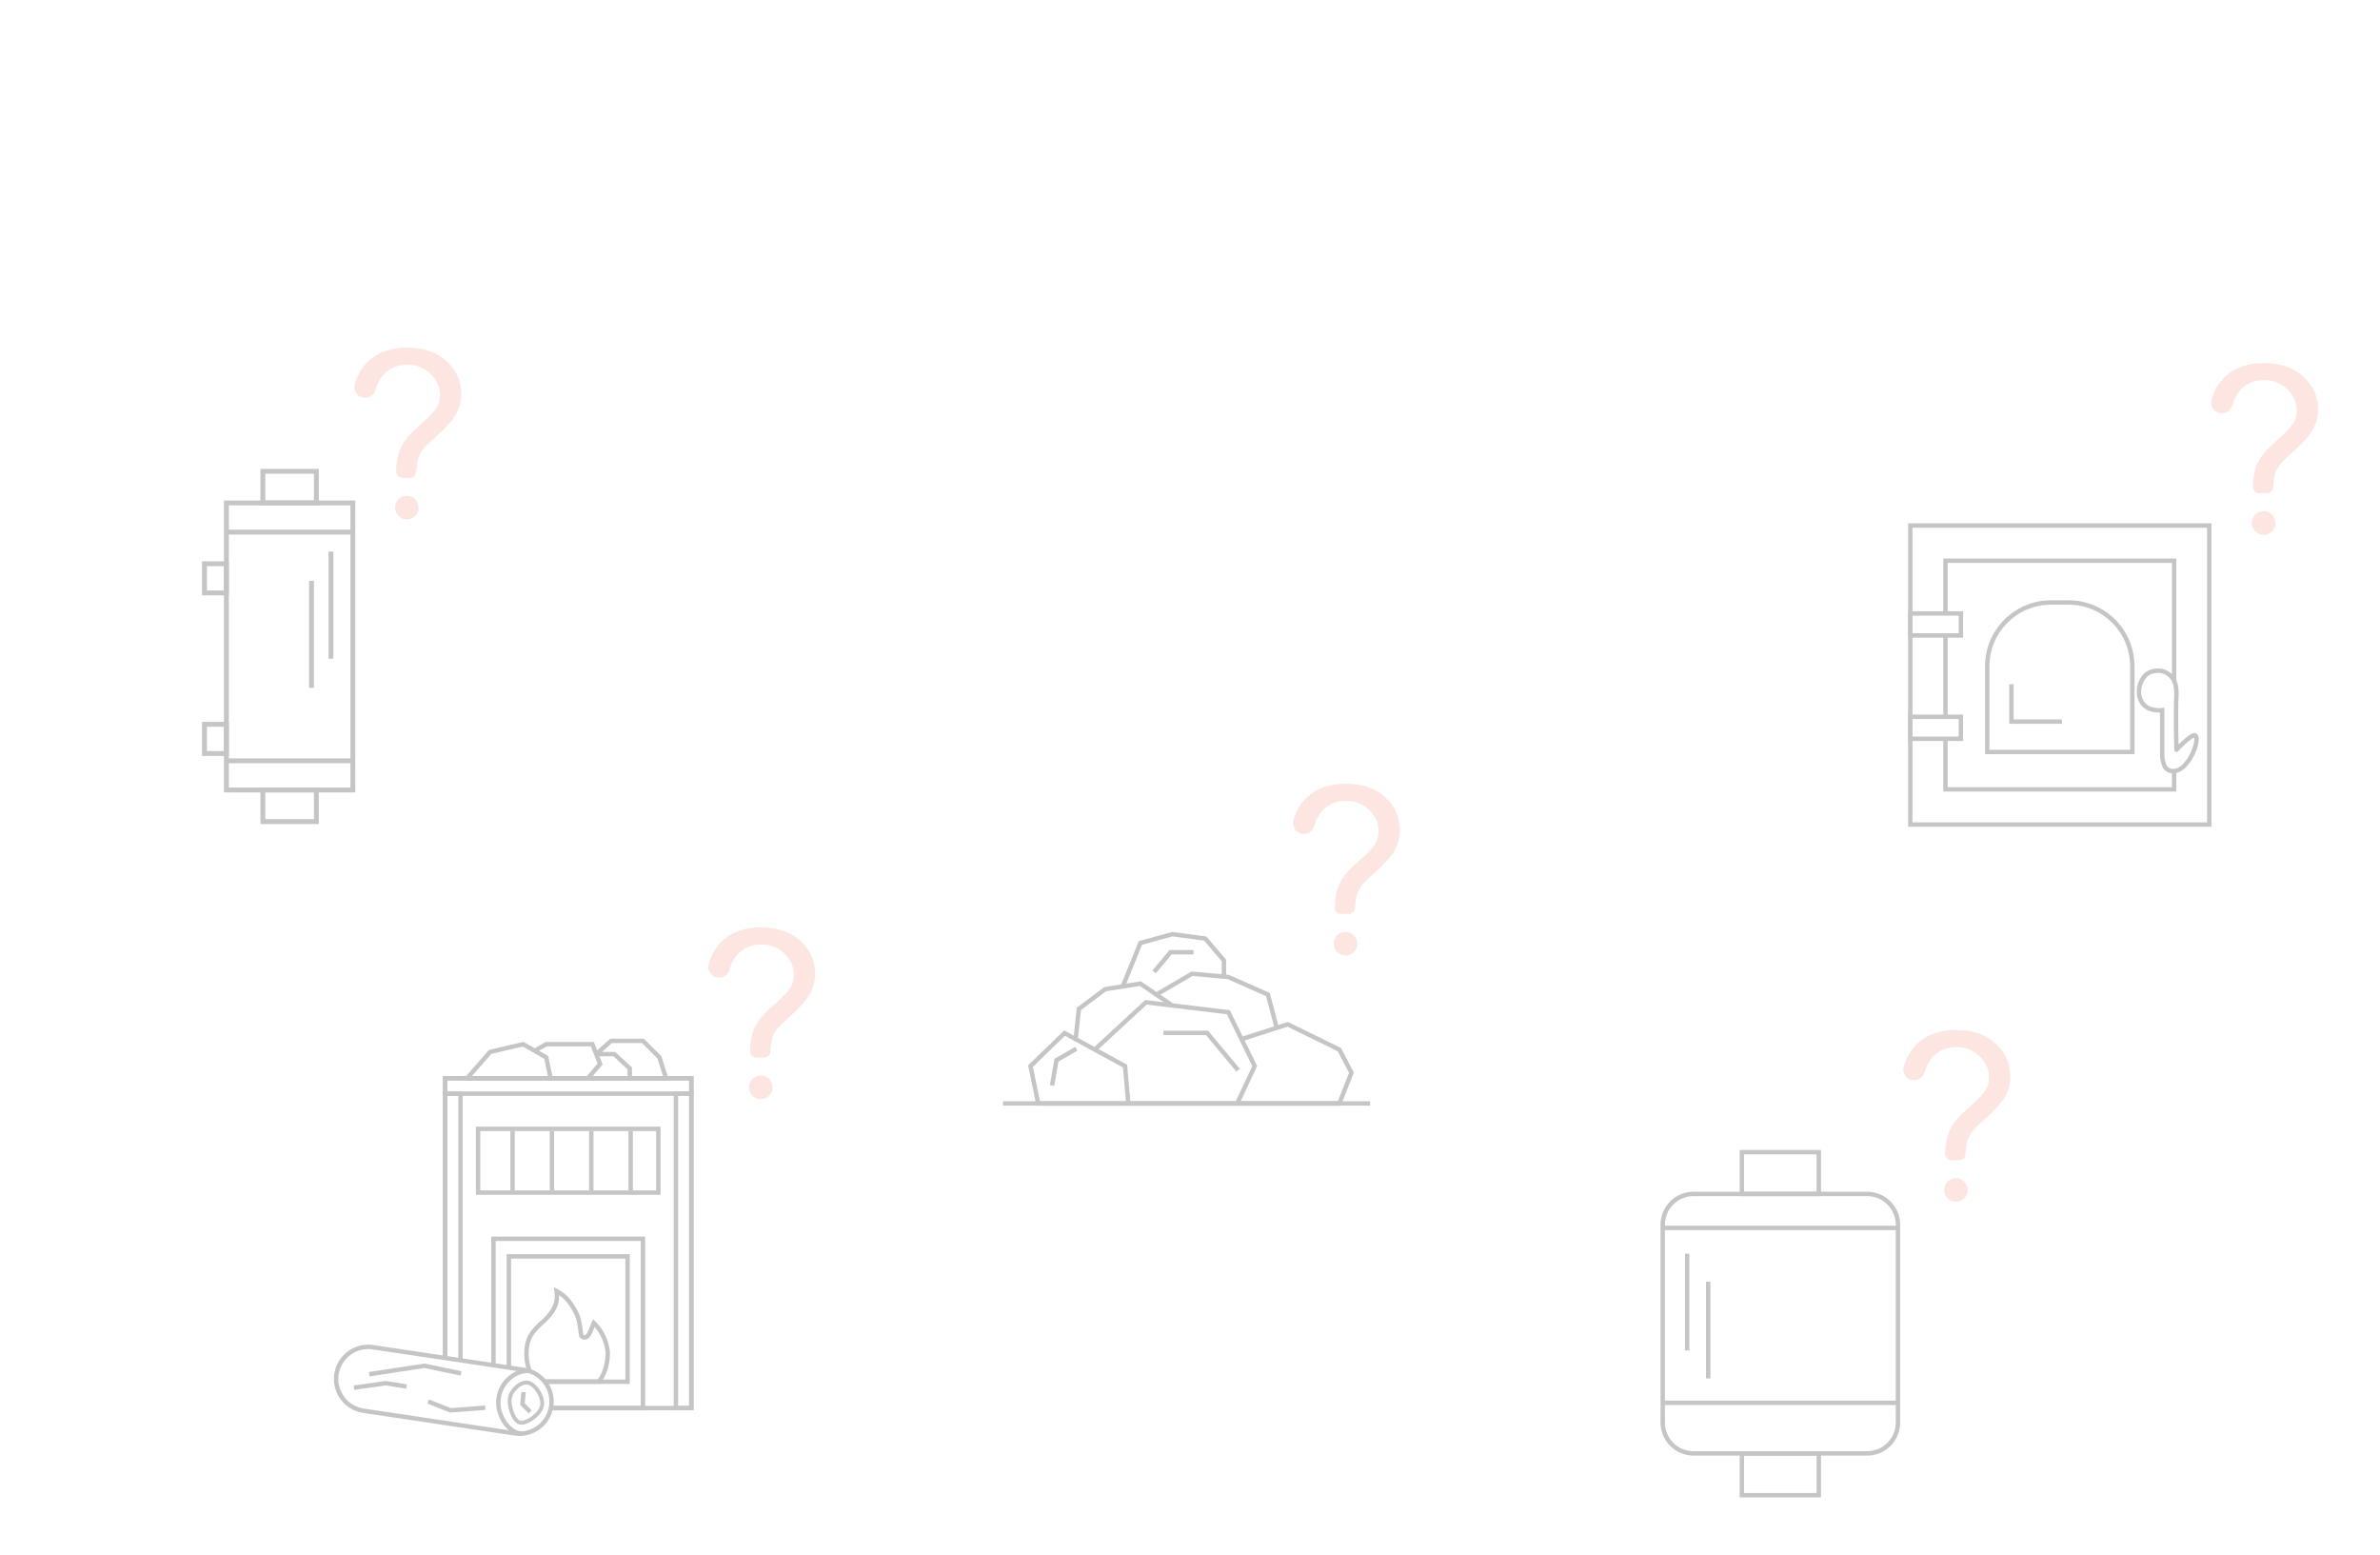 <svg width="464" height="303" viewBox="0 0 464 303" fill="none" xmlns="http://www.w3.org/2000/svg">
<path d="M147.448 206.131C146.777 206.131 146.235 205.589 146.235 204.918C146.235 203.332 146.46 201.962 146.908 200.81C147.236 199.941 147.769 199.066 148.503 198.182C149.043 197.538 150.01 196.598 151.41 195.365C152.809 194.13 153.718 193.146 154.139 192.413C154.56 191.679 154.767 190.878 154.767 190.01C154.767 188.437 154.153 187.058 152.926 185.868C151.7 184.677 150.195 184.083 148.413 184.083C146.692 184.083 145.254 184.623 144.102 185.701C143.26 186.489 142.628 187.6 142.21 189.036C141.922 190.021 140.961 190.651 139.942 190.53C138.65 190.377 137.8 189.099 138.169 187.85C138.736 185.931 139.685 184.385 141.015 183.21C142.862 181.575 145.306 180.758 148.345 180.758C151.563 180.758 154.13 181.633 156.047 183.386C157.964 185.139 158.92 187.256 158.92 189.74C158.92 191.178 158.583 192.503 157.91 193.713C157.237 194.926 155.919 196.4 153.959 198.137C152.643 199.305 151.781 200.166 151.376 200.72C150.971 201.273 150.672 201.91 150.478 202.628C150.334 203.161 150.235 203.944 150.181 204.972C150.148 205.62 149.61 206.129 148.962 206.129H147.448V206.131ZM146.01 211.936C146.01 210.665 147.04 209.634 148.312 209.634C149.583 209.634 150.613 210.665 150.613 211.936C150.613 213.207 149.583 214.238 148.312 214.238C147.04 214.238 146.01 213.207 146.01 211.936V211.936Z" fill="#FDE5E2"/>
<path d="M87.205 210.592H134.348V274.02H107.439V274.877H135.205V209.734H86.348V264.494L87.205 264.784V210.592Z" fill="#C5C5C5"/>
<path d="M99.635 245.31H121.92V268.882H106.032L106.447 269.739H122.777V244.453H98.777V266.51H99.635V245.31Z" fill="#C5C5C5"/>
<path d="M106.508 257.614L106.533 257.592L106.557 257.569C107.918 256.201 108.609 255.052 108.874 253.898C108.988 253.4 109.017 252.92 109.002 252.455C109.371 252.7 109.675 252.943 109.945 253.202C110.503 253.738 110.961 254.384 111.553 255.376C112.417 256.823 112.555 257.875 112.723 259.16C112.769 259.514 112.818 259.886 112.885 260.289L112.929 260.56L113.123 260.754C113.249 260.881 113.421 261.007 113.643 261.074C113.876 261.144 114.108 261.133 114.316 261.066C114.684 260.946 114.922 260.666 115.051 260.49C115.328 260.111 115.555 259.566 115.726 259.125C115.796 258.946 115.858 258.781 115.914 258.629C117.464 260.387 118.06 262.561 118.06 263.914C118.06 265.646 117.485 267.563 116.567 268.851H105.936L106.497 269.708H116.989C118.193 268.253 118.917 265.954 118.917 263.914C118.917 262.15 118.053 259.28 115.747 257.253C115.675 257.139 115.585 257.223 115.48 257.424C115.439 257.501 115.397 257.596 115.352 257.703C115.322 257.777 115.29 257.857 115.257 257.941L115.251 257.959C115.206 258.075 115.159 258.2 115.111 258.329C114.935 258.8 114.739 259.326 114.529 259.71C114.456 259.845 114.381 259.962 114.304 260.054C114.12 260.275 113.927 260.347 113.73 260.149C113.695 259.934 113.664 259.724 113.636 259.516C113.618 259.379 113.6 259.243 113.582 259.108C113.412 257.793 113.251 256.548 112.289 254.937C111.259 253.212 110.522 252.326 108.904 251.386C108.62 251.222 108.31 251.055 107.967 250.883L107.99 251.043C108.033 251.346 108.075 251.636 108.104 251.921C108.266 253.462 108.081 254.822 105.949 256.964C103.212 259.315 102.203 260.805 102.203 263.914C102.203 264.97 102.397 266.095 102.751 267.137L103.796 267.474C103.331 266.375 103.06 265.101 103.06 263.914C103.06 262.461 103.294 261.467 103.796 260.576C104.314 259.657 105.154 258.777 106.508 257.614Z" fill="#C5C5C5"/>
<path d="M96.635 241.881H124.92V274.023H107.5L107.185 274.881H125.777V241.023H95.777V265.997L96.635 266.138V241.881Z" fill="#C5C5C5"/>
<path fill-rule="evenodd" clip-rule="evenodd" d="M127.92 220.451H93.635V232.022H127.92V220.451ZM92.777 219.594V232.879H128.777V219.594H92.777Z" fill="#C5C5C5"/>
<path fill-rule="evenodd" clip-rule="evenodd" d="M134.348 210.592H87.205V212.734H134.348V210.592ZM86.348 209.734V213.592H135.205V209.734H86.348Z" fill="#C5C5C5"/>
<path fill-rule="evenodd" clip-rule="evenodd" d="M89.346 264.747L89.346 213.592L87.203 213.592L87.203 264.386L89.346 264.747ZM90.203 212.734L86.346 212.734L86.346 264.931L90.203 265.432L90.203 212.734Z" fill="#C5C5C5"/>
<path fill-rule="evenodd" clip-rule="evenodd" d="M134.346 274.02L134.346 213.592L132.203 213.592L132.203 274.02L134.346 274.02ZM135.203 212.734L131.346 212.734L131.346 274.877L135.203 274.877L135.203 212.734Z" fill="#C5C5C5"/>
<path fill-rule="evenodd" clip-rule="evenodd" d="M118.97 202.453H125.525L128.939 205.867L130.432 210.596H90.117L95.33 204.639L102.057 203.069L104.24 204.317L106.376 203.096H115.783L116.416 204.723L118.97 202.453ZM116.867 205.882L117.482 207.464L115.557 209.739H122.347V208.426L119.608 205.882H116.867ZM123.205 209.739H129.263L128.185 206.325L125.17 203.31H119.296L117.367 205.025H119.944L123.205 208.052V209.739ZM114.434 209.739L116.498 207.299L115.197 203.953H106.604L105.104 204.81L106.87 205.819L107.695 209.739H114.434ZM106.819 209.739L106.11 206.373L101.924 203.98L95.793 205.411L92.006 209.739H106.819Z" fill="#C5C5C5"/>
<path fill-rule="evenodd" clip-rule="evenodd" d="M107.174 232.025L107.174 220.453L108.031 220.453L108.031 232.025L107.174 232.025Z" fill="#C5C5C5"/>
<path fill-rule="evenodd" clip-rule="evenodd" d="M99.498 232.025L99.498 220.453L100.355 220.453L100.355 232.025L99.498 232.025Z" fill="#C5C5C5"/>
<path fill-rule="evenodd" clip-rule="evenodd" d="M114.85 232.025L114.85 220.453L115.707 220.453L115.707 232.025L114.85 232.025Z" fill="#C5C5C5"/>
<path fill-rule="evenodd" clip-rule="evenodd" d="M122.526 232.025L122.526 220.453L123.383 220.453L123.383 232.025L122.526 232.025Z" fill="#C5C5C5"/>
<path fill-rule="evenodd" clip-rule="evenodd" d="M102.132 267.421L72.647 263.009C69.463 262.533 66.495 264.728 66.018 267.912C65.542 271.097 67.737 274.065 70.921 274.541L100.406 278.953C103.591 279.43 106.558 277.234 107.035 274.05C107.511 270.866 105.316 267.898 102.132 267.421ZM72.774 262.162C69.121 261.615 65.717 264.133 65.171 267.786C64.624 271.438 67.142 274.842 70.794 275.389L100.279 279.801C103.932 280.347 107.336 277.829 107.883 274.177C108.429 270.524 105.911 267.12 102.259 266.574L72.774 262.162Z" fill="#C5C5C5"/>
<path fill-rule="evenodd" clip-rule="evenodd" d="M82.763 265.768L89.974 267.277L89.798 268.116L82.739 266.638L72.052 268.266L71.923 267.418L82.763 265.768Z" fill="#C5C5C5"/>
<path fill-rule="evenodd" clip-rule="evenodd" d="M75.189 269.163L79.328 269.822L79.193 270.668L75.182 270.03L69.063 270.899L68.942 270.05L75.189 269.163Z" fill="#C5C5C5"/>
<path fill-rule="evenodd" clip-rule="evenodd" d="M87.752 275.32L83.308 273.57L83.623 272.772L87.884 274.451L94.576 273.944L94.641 274.799L87.752 275.32Z" fill="#C5C5C5"/>
<path fill-rule="evenodd" clip-rule="evenodd" d="M96.754 272.697C97.14 269.099 100.216 266.742 102.966 266.742V267.599C100.65 267.599 97.945 269.629 97.606 272.788C97.439 274.355 97.977 275.958 98.844 277.151C99.723 278.362 100.857 279.046 101.818 278.977L101.88 279.831C100.49 279.931 99.108 278.973 98.15 277.655C97.18 276.32 96.56 274.508 96.754 272.697Z" fill="#C5C5C5"/>
<path fill-rule="evenodd" clip-rule="evenodd" d="M103.971 275.822C104.827 275.099 105.341 274.261 105.341 273.573C105.341 272.76 104.959 271.794 104.369 271.02C103.755 270.214 103.09 269.834 102.656 269.834C102.13 269.834 101.391 270.165 100.757 270.798C100.133 271.419 99.732 272.212 99.732 272.977C99.732 273.882 99.975 274.943 100.386 275.758C100.825 276.627 101.298 276.939 101.636 276.939C101.883 276.939 102.247 276.852 102.684 276.651C103.111 276.454 103.562 276.168 103.971 275.822ZM101.636 277.687C103.213 277.687 106.089 275.609 106.089 273.573C106.089 271.538 104.233 269.086 102.656 269.086C101.079 269.086 98.984 270.941 98.984 272.977C98.984 275.012 100.059 277.687 101.636 277.687Z" fill="#C5C5C5"/>
<path fill-rule="evenodd" clip-rule="evenodd" d="M101.647 271.289L102.5 271.367L102.304 273.524L103.662 274.882L103.056 275.488L101.414 273.846L101.647 271.289Z" fill="#C5C5C5"/>
<path d="M440.448 96.131C439.777 96.131 439.235 95.589 439.235 94.918C439.235 93.332 439.46 91.962 439.908 90.81C440.236 89.941 440.769 89.066 441.503 88.182C442.043 87.538 443.01 86.598 444.41 85.365C445.809 84.13 446.718 83.146 447.139 82.413C447.56 81.679 447.767 80.878 447.767 80.01C447.767 78.437 447.153 77.058 445.926 75.868C444.7 74.677 443.195 74.083 441.413 74.083C439.692 74.083 438.254 74.623 437.102 75.701C436.26 76.489 435.628 77.6 435.21 79.036C434.922 80.021 433.961 80.651 432.942 80.53C431.65 80.377 430.8 79.099 431.169 77.85C431.736 75.931 432.685 74.385 434.015 73.21C435.862 71.575 438.306 70.758 441.345 70.758C444.563 70.758 447.13 71.633 449.047 73.386C450.964 75.139 451.92 77.256 451.92 79.74C451.92 81.178 451.583 82.503 450.91 83.713C450.237 84.926 448.919 86.4 446.959 88.137C445.643 89.305 444.781 90.166 444.376 90.72C443.971 91.273 443.672 91.91 443.478 92.628C443.334 93.161 443.235 93.944 443.181 94.972C443.148 95.62 442.61 96.129 441.962 96.129H440.448V96.131ZM439.01 101.936C439.01 100.665 440.04 99.634 441.312 99.634C442.583 99.634 443.613 100.665 443.613 101.936C443.613 103.207 442.583 104.238 441.312 104.238C440.04 104.238 439.01 103.207 439.01 101.936V101.936Z" fill="#FDE5E2"/>
<path fill-rule="evenodd" clip-rule="evenodd" d="M430.286 102.857H372.857V160.286H430.286V102.857ZM372 102V161.143H431.143V102H372Z" fill="#C5C5C5"/>
<path d="M379.717 109.717H423.431V132.056L424.288 133.167V108.859H378.859V119.709L379.717 119.642V109.717Z" fill="#C5C5C5"/>
<path d="M378.859 123.889H379.717V139.762H378.859V123.889Z" fill="#C5C5C5"/>
<path d="M423.431 153.431H379.717V144.031L378.859 144.002V154.288H424.288V150.243L423.431 150.319V153.431Z" fill="#C5C5C5"/>
<path fill-rule="evenodd" clip-rule="evenodd" d="M381.857 123.426V119.998H372.857V123.426H381.857ZM372 119.141V124.283H382.714V119.141H372Z" fill="#C5C5C5"/>
<path fill-rule="evenodd" clip-rule="evenodd" d="M381.857 143.567V140.138H372.857V143.567H381.857ZM372 139.281V144.424H382.714V139.281H372Z" fill="#C5C5C5"/>
<path fill-rule="evenodd" clip-rule="evenodd" d="M403.286 117.857H399.857C393.23 117.857 387.857 123.23 387.857 129.857V146.143H415.286V129.857C415.286 123.23 409.913 117.857 403.286 117.857ZM399.857 117C392.756 117 387 122.756 387 129.857V147H416.143V129.857C416.143 122.756 410.387 117 403.286 117H399.857Z" fill="#C5C5C5"/>
<path fill-rule="evenodd" clip-rule="evenodd" d="M402 141.074L391.714 141.074L391.714 133.359L392.571 133.359L392.571 140.217L402 140.217L402 141.074Z" fill="#C5C5C5"/>
<path d="M428.634 143.746C428.618 143.598 428.571 143.454 428.496 143.325C428.422 143.195 428.322 143.082 428.202 142.993C428.095 142.931 427.976 142.893 427.852 142.884C427.729 142.874 427.605 142.893 427.49 142.939C427.278 143.015 427.077 143.118 426.89 143.245C426.44 143.552 426.014 143.893 425.614 144.264C425.292 144.555 424.982 144.853 424.723 145.111L424.72 144.97C424.703 144.254 424.683 143.258 424.669 142.139C424.643 139.899 424.643 137.179 424.749 135.23L424.751 135.199L424.748 135.168C424.686 134.482 424.9 132.102 422.609 130.765C421.856 130.355 420.991 130.2 420.143 130.322C419.352 130.398 418.607 130.728 418.018 131.261C417.223 132.08 416.728 133.144 416.613 134.279C416.5 135.063 416.613 135.863 416.938 136.585C417.254 137.352 417.827 137.985 418.558 138.376C419.354 138.748 420.229 138.922 421.107 138.881V146.778C421.073 147.686 421.234 148.59 421.579 149.43C421.791 149.9 422.156 150.283 422.614 150.518C423.186 150.768 423.828 150.805 424.425 150.623C425.22 150.375 425.923 149.895 426.444 149.244C427.027 148.56 427.512 147.797 427.885 146.978C428.235 146.251 428.482 145.48 428.619 144.686C428.672 144.375 428.677 144.058 428.634 143.746V143.746ZM423.893 146.149C423.895 146.233 423.923 146.316 423.973 146.385C424.022 146.454 424.091 146.507 424.17 146.537C424.25 146.566 424.336 146.572 424.419 146.553C424.502 146.533 424.577 146.49 424.635 146.428V146.428L424.635 146.428H424.635L424.635 146.428L424.635 146.428L424.636 146.426L424.642 146.42L424.667 146.394C424.688 146.371 424.72 146.337 424.761 146.294C424.843 146.209 424.961 146.087 425.105 145.941C425.393 145.65 425.782 145.268 426.189 144.9C426.555 144.56 426.945 144.247 427.357 143.964C427.48 143.879 427.613 143.809 427.752 143.756C427.77 143.798 427.782 143.843 427.789 143.888C427.816 144.112 427.81 144.339 427.771 144.561C427.646 145.273 427.423 145.965 427.108 146.616C426.77 147.361 426.329 148.055 425.799 148.679C425.393 149.198 424.843 149.585 424.217 149.791C423.816 149.924 423.38 149.908 422.988 149.747C422.703 149.596 422.477 149.351 422.349 149.054C422.063 148.331 421.931 147.556 421.964 146.778V137.936L421.482 137.996C420.616 138.102 419.737 137.968 418.941 137.609C418.389 137.307 417.958 136.823 417.722 136.24C417.465 135.67 417.373 135.039 417.458 134.42C417.545 133.461 417.956 132.56 418.624 131.867C419.079 131.469 419.648 131.226 420.249 131.172C420.911 131.074 421.587 131.191 422.177 131.506C423.978 132.556 423.818 134.316 423.892 135.212C423.786 137.19 423.786 139.918 423.812 142.15C423.826 143.272 423.846 144.272 423.863 144.99C423.871 145.35 423.879 145.639 423.884 145.839C423.887 145.939 423.889 146.016 423.89 146.068L423.892 146.128L423.893 146.143L423.893 146.147V146.148L423.893 146.149" fill="#C5C5C5"/>
<path d="M261.448 178.131C260.777 178.131 260.235 177.589 260.235 176.918C260.235 175.332 260.46 173.962 260.908 172.81C261.236 171.941 261.769 171.066 262.503 170.182C263.043 169.538 264.01 168.598 265.41 167.365C266.809 166.13 267.718 165.146 268.139 164.413C268.56 163.679 268.767 162.878 268.767 162.01C268.767 160.437 268.153 159.058 266.926 157.868C265.7 156.677 264.195 156.083 262.413 156.083C260.692 156.083 259.254 156.623 258.102 157.701C257.26 158.489 256.628 159.6 256.21 161.036C255.922 162.021 254.961 162.651 253.942 162.53C252.65 162.377 251.8 161.099 252.169 159.85C252.736 157.931 253.685 156.385 255.015 155.21C256.862 153.575 259.306 152.758 262.345 152.758C265.563 152.758 268.13 153.633 270.047 155.386C271.964 157.139 272.92 159.256 272.92 161.74C272.92 163.178 272.583 164.503 271.91 165.713C271.237 166.926 269.919 168.4 267.959 170.137C266.643 171.305 265.781 172.166 265.376 172.72C264.971 173.273 264.672 173.91 264.478 174.628C264.334 175.161 264.235 175.944 264.181 176.972C264.148 177.62 263.61 178.129 262.962 178.129H261.448V178.131ZM260.01 183.936C260.01 182.665 261.04 181.634 262.312 181.634C263.583 181.634 264.613 182.665 264.613 183.936C264.613 185.207 263.583 186.238 262.312 186.238C261.04 186.238 260.01 185.207 260.01 183.936V183.936Z" fill="#FDE5E2"/>
<path fill-rule="evenodd" clip-rule="evenodd" d="M228.518 181.641L235.196 182.531L239.048 187.062V189.965L239.585 190.014L247.552 193.541L249.204 199.791L251.081 199.188L261.434 204.254L263.947 209.051L261.411 215.506H202.055L200.438 207.647L207.476 200.835L209.35 201.858L209.927 196.418L215.304 192.384L218.599 191.87L222.015 183.434L228.518 181.641ZM219.586 191.715L222.435 191.27L225.459 193.343L232.307 189.352L238.19 189.887V187.377L234.756 183.337L228.577 182.513L222.651 184.148L219.586 191.715ZM226.241 193.879L228.703 195.567L239.759 196.893L242.269 202.02L248.387 200.054L246.829 194.158L239.367 190.855L232.502 190.23L226.241 193.879ZM242.65 202.798L245.094 207.788L241.866 214.648H260.827L263.006 209.102L260.805 204.9L251.014 200.109L242.65 202.798ZM240.918 214.648L244.144 207.795L239.194 197.689L223.55 195.812L214.17 204.486L219.74 207.525L220.369 214.648H240.918ZM219.508 214.648L218.927 208.058L207.619 201.89L201.372 207.935L202.754 214.648H219.508ZM213.375 204.053L223.259 194.914L226.866 195.346L222.231 192.17L215.648 193.198L210.74 196.879L210.165 202.302L213.375 204.053Z" fill="#C5C5C5"/>
<path d="M196.404 215.506H266.261H267.118V214.648H195.547V215.506H196.404Z" fill="#C5C5C5"/>
<path fill-rule="evenodd" clip-rule="evenodd" d="M241.709 208.322L241.051 208.871L235.118 201.752L226.834 201.752L226.834 200.895L235.52 200.895L241.709 208.322Z" fill="#C5C5C5"/>
<path fill-rule="evenodd" clip-rule="evenodd" d="M224.68 189.161L225.339 189.709L228.407 186.027L232.682 186.027L232.682 185.17L228.006 185.17L224.68 189.161Z" fill="#C5C5C5"/>
<path fill-rule="evenodd" clip-rule="evenodd" d="M204.689 211.497L205.533 211.643L206.35 206.92L210.052 204.782L209.623 204.04L205.573 206.378L204.689 211.497Z" fill="#C5C5C5"/>
<path d="M380.448 226.131C379.777 226.131 379.235 225.589 379.235 224.918C379.235 223.332 379.46 221.962 379.908 220.81C380.236 219.941 380.769 219.066 381.503 218.182C382.043 217.538 383.01 216.598 384.41 215.365C385.809 214.13 386.718 213.146 387.139 212.413C387.56 211.679 387.767 210.878 387.767 210.01C387.767 208.437 387.153 207.058 385.926 205.868C384.7 204.677 383.195 204.083 381.413 204.083C379.692 204.083 378.254 204.623 377.102 205.701C376.26 206.489 375.628 207.6 375.21 209.036C374.922 210.021 373.961 210.651 372.942 210.53C371.65 210.377 370.8 209.099 371.169 207.85C371.736 205.931 372.685 204.385 374.015 203.21C375.862 201.575 378.306 200.758 381.345 200.758C384.563 200.758 387.13 201.633 389.047 203.386C390.964 205.139 391.92 207.256 391.92 209.74C391.92 211.178 391.583 212.503 390.91 213.713C390.237 214.926 388.919 216.4 386.959 218.137C385.643 219.305 384.781 220.166 384.376 220.72C383.971 221.273 383.672 221.91 383.478 222.628C383.334 223.161 383.235 223.944 383.181 224.972C383.148 225.62 382.61 226.129 381.962 226.129H380.448V226.131ZM379.01 231.936C379.01 230.665 380.04 229.634 381.312 229.634C382.583 229.634 383.613 230.665 383.613 231.936C383.613 233.207 382.583 234.238 381.312 234.238C380.04 234.238 379.01 233.207 379.01 231.936V231.936Z" fill="#FDE5E2"/>
<path fill-rule="evenodd" clip-rule="evenodd" d="M364.02 233.138H330.163C327.086 233.138 324.592 235.633 324.592 238.71V277.281C324.592 280.358 327.086 282.853 330.163 282.853H364.02C367.097 282.853 369.592 280.358 369.592 277.281V238.71C369.592 235.633 367.097 233.138 364.02 233.138ZM330.163 232.281C326.613 232.281 323.734 235.159 323.734 238.71V277.281C323.734 280.832 326.613 283.71 330.163 283.71H364.02C367.57 283.71 370.449 280.832 370.449 277.281V238.71C370.449 235.159 367.57 232.281 364.02 232.281H330.163Z" fill="#C5C5C5"/>
<path fill-rule="evenodd" clip-rule="evenodd" d="M354.164 224.998H340.021V232.283H354.164V224.998ZM339.164 224.141V233.141H355.021V224.141H339.164Z" fill="#C5C5C5"/>
<path fill-rule="evenodd" clip-rule="evenodd" d="M354.164 283.717H340.021V291.002H354.164V283.717ZM339.164 282.859V291.859H355.021V282.859H339.164Z" fill="#C5C5C5"/>
<path fill-rule="evenodd" clip-rule="evenodd" d="M370.196 239.763H323.91V238.906H370.196V239.763Z" fill="#C5C5C5"/>
<path fill-rule="evenodd" clip-rule="evenodd" d="M328.506 263.217L328.506 244.359L329.363 244.359L329.363 263.217L328.506 263.217Z" fill="#C5C5C5"/>
<path fill-rule="evenodd" clip-rule="evenodd" d="M332.6 268.67L332.6 249.812L333.457 249.812L333.457 268.67L332.6 268.67Z" fill="#C5C5C5"/>
<path fill-rule="evenodd" clip-rule="evenodd" d="M370.196 273.857H323.91V273H370.196V273.857Z" fill="#C5C5C5"/>
<path d="M78.448 93.131C77.777 93.131 77.235 92.589 77.235 91.918C77.235 90.332 77.46 88.962 77.908 87.81C78.236 86.941 78.769 86.066 79.503 85.182C80.043 84.538 81.01 83.598 82.41 82.365C83.809 81.13 84.718 80.146 85.139 79.413C85.56 78.679 85.767 77.878 85.767 77.01C85.767 75.437 85.153 74.058 83.926 72.868C82.7 71.677 81.195 71.083 79.413 71.083C77.692 71.083 76.254 71.623 75.102 72.701C74.26 73.489 73.628 74.6 73.21 76.036C72.922 77.021 71.961 77.651 70.942 77.53C69.65 77.377 68.8 76.099 69.169 74.85C69.736 72.931 70.685 71.385 72.015 70.21C73.862 68.575 76.306 67.758 79.345 67.758C82.563 67.758 85.13 68.633 87.047 70.386C88.964 72.139 89.92 74.256 89.92 76.74C89.92 78.178 89.583 79.503 88.91 80.713C88.237 81.926 86.919 83.4 84.959 85.137C83.643 86.305 82.781 87.166 82.376 87.72C81.971 88.273 81.672 88.91 81.478 89.628C81.334 90.161 81.235 90.944 81.181 91.972C81.148 92.62 80.61 93.129 79.962 93.129H78.448V93.131ZM77.01 98.936C77.01 97.665 78.04 96.634 79.312 96.634C80.583 96.634 81.613 97.665 81.613 98.936C81.613 100.207 80.583 101.238 79.312 101.238C78.04 101.238 77.01 100.207 77.01 98.936V98.936Z" fill="#FDE5E2"/>
<path fill-rule="evenodd" clip-rule="evenodd" d="M68.319 98.503H44.612V153.502H68.319V98.503ZM43.664 97.555V154.451H69.267V97.555H43.664Z" fill="#C5C5C5"/>
<path fill-rule="evenodd" clip-rule="evenodd" d="M68.555 104.19H44.137V103.242H68.555V104.19Z" fill="#C5C5C5"/>
<path fill-rule="evenodd" clip-rule="evenodd" d="M68.552 148.761H44.371V147.812H68.552V148.761Z" fill="#C5C5C5"/>
<path fill-rule="evenodd" clip-rule="evenodd" d="M61.204 92.339H51.722V97.554H61.204V92.339ZM50.773 91.391V98.503H62.153V91.391H50.773Z" fill="#C5C5C5"/>
<path fill-rule="evenodd" clip-rule="evenodd" d="M61.204 154.448H51.722V159.664H61.204V154.448ZM50.773 153.5V160.612H62.153V153.5H50.773Z" fill="#C5C5C5"/>
<path fill-rule="evenodd" clip-rule="evenodd" d="M43.662 110.355H40.343V115.096H43.662V110.355ZM39.395 109.406V116.044H44.61V109.406H39.395Z" fill="#C5C5C5"/>
<path fill-rule="evenodd" clip-rule="evenodd" d="M43.662 141.651H40.343V146.393H43.662V141.651ZM39.395 140.703V147.341H44.61V140.703H39.395Z" fill="#C5C5C5"/>
<path fill-rule="evenodd" clip-rule="evenodd" d="M64.048 128.377L64.048 107.516L64.996 107.516L64.996 128.377L64.048 128.377Z" fill="#C5C5C5"/>
<path fill-rule="evenodd" clip-rule="evenodd" d="M60.255 134.065L60.255 113.203L61.203 113.203L61.203 134.065L60.255 134.065Z" fill="#C5C5C5"/>
</svg>
